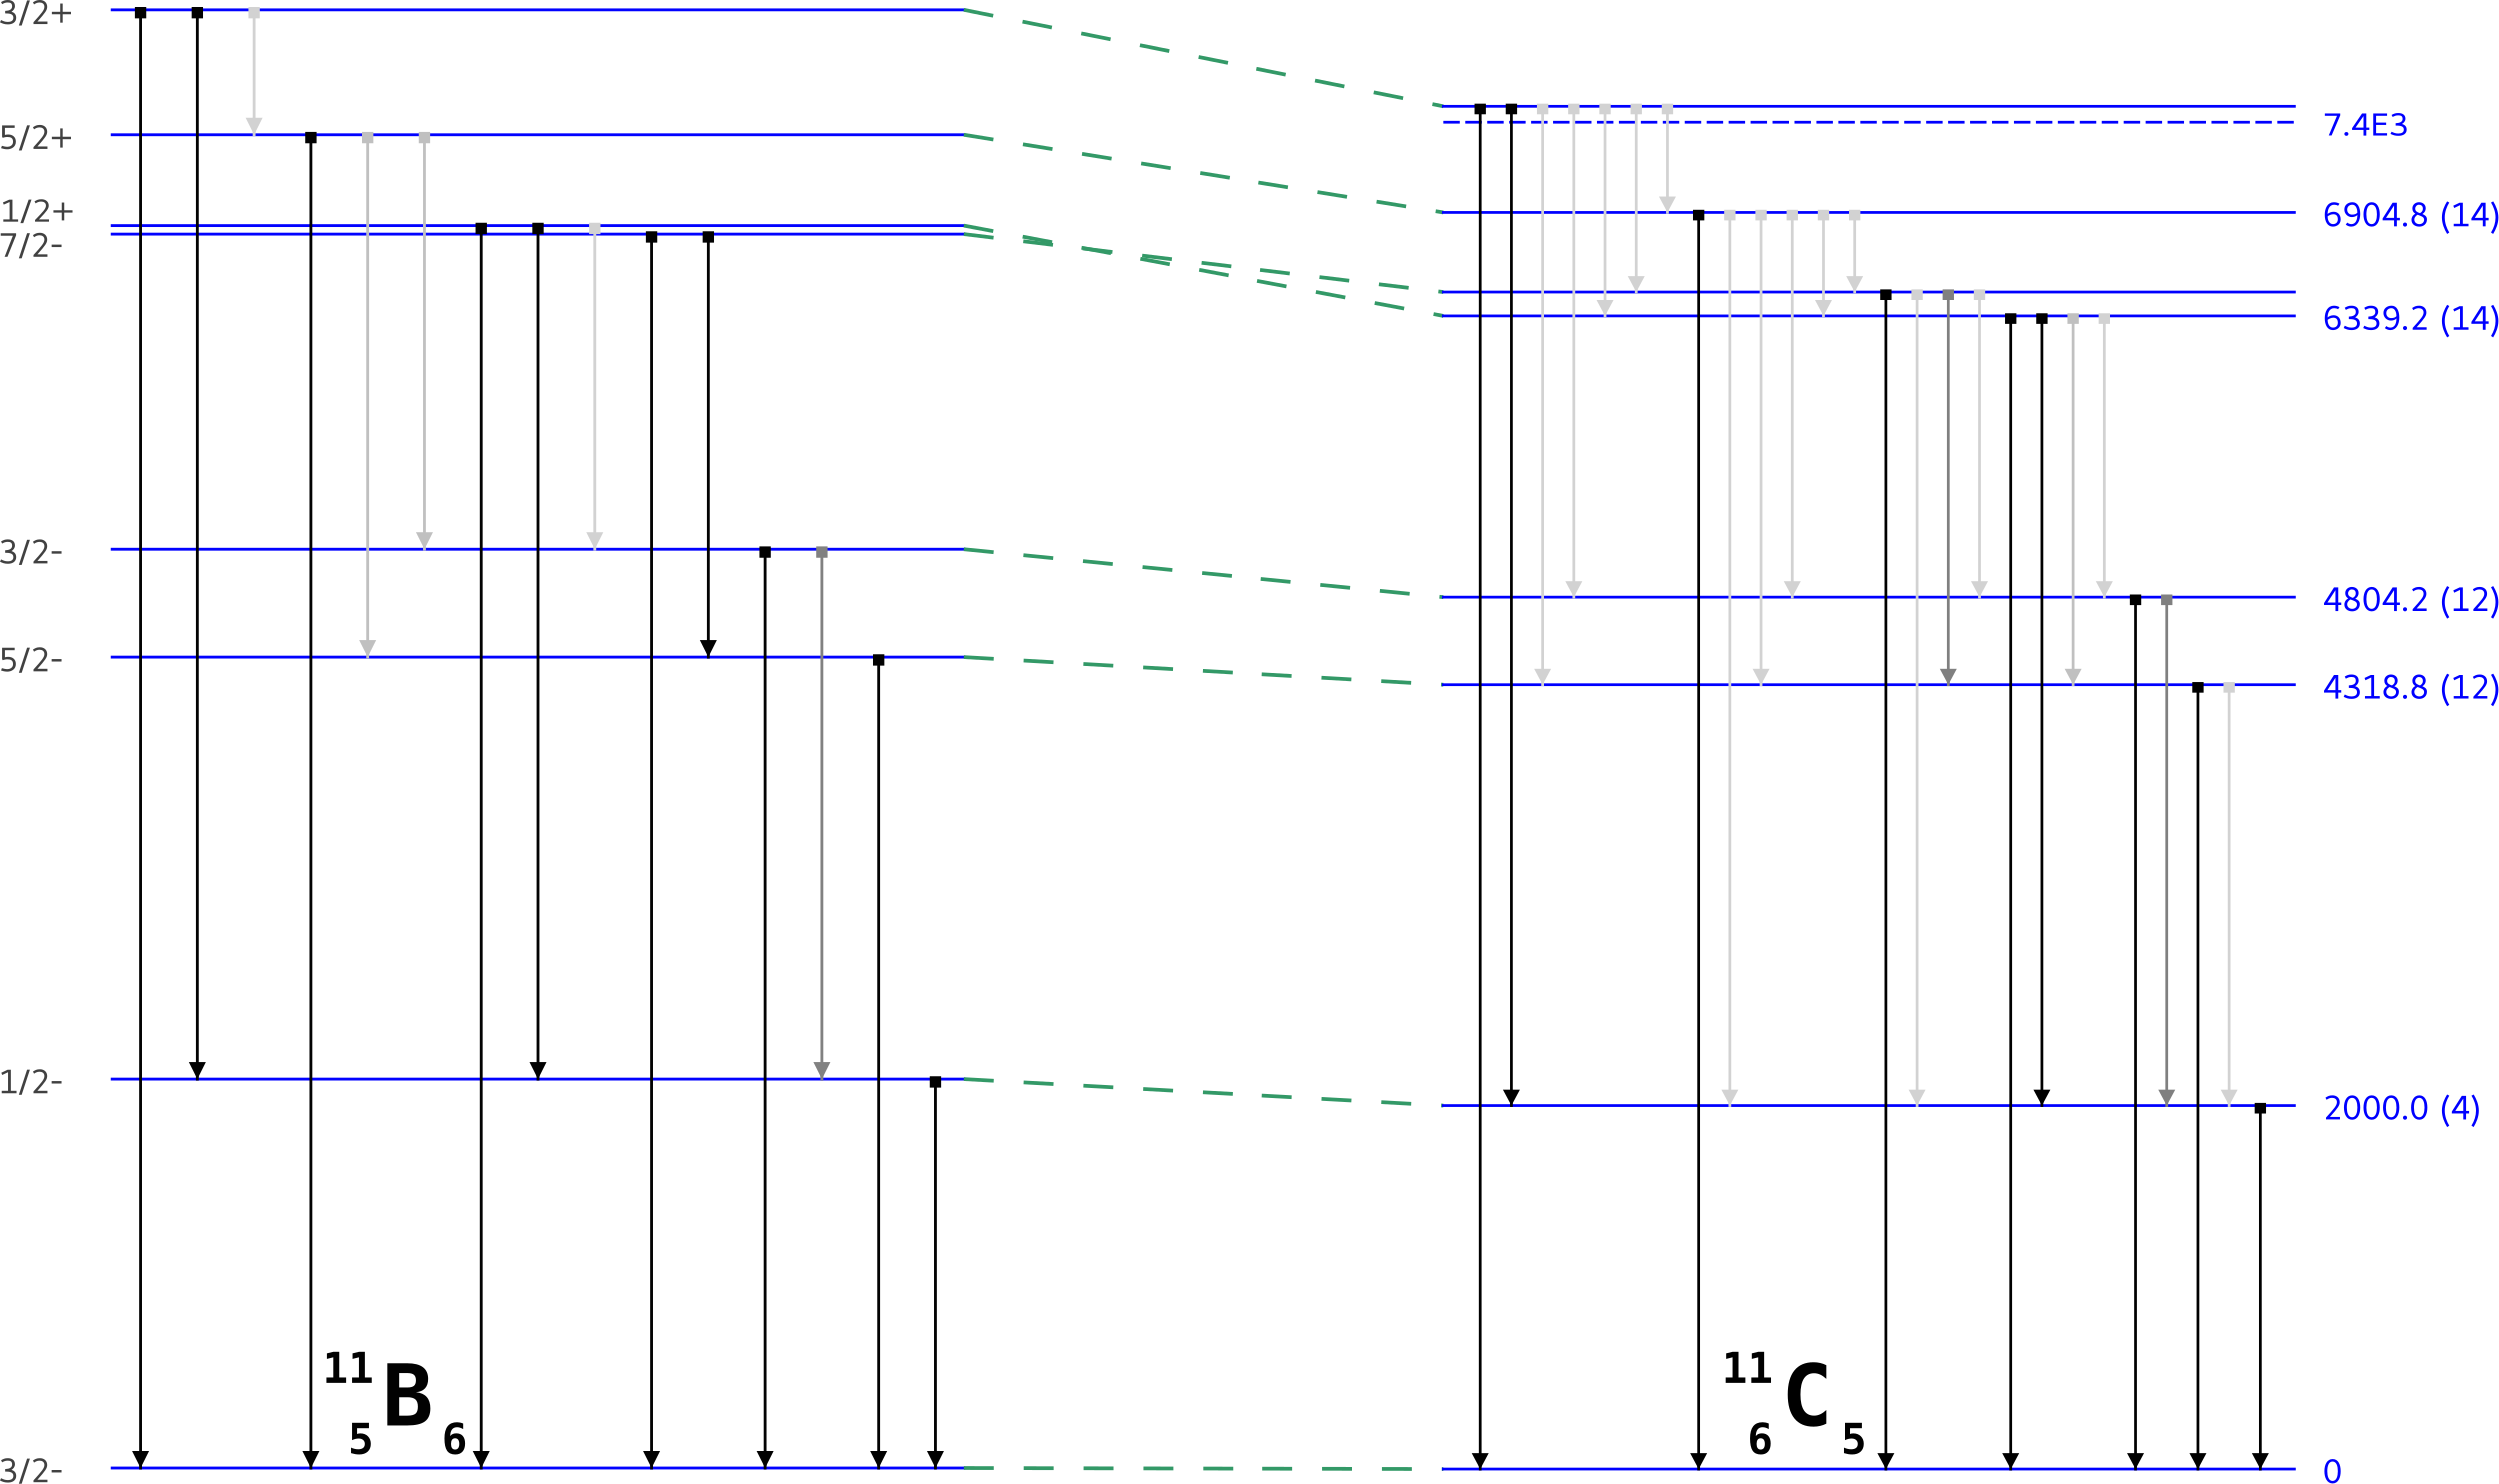 <?xml version="1.0" encoding="UTF-8" standalone="no"?>
<!-- Created with Inkscape (http://www.inkscape.org/) -->

<svg
   version="1.1"
   id="svg41"
   xml:space="preserve"
   width="1173.891"
   height="697.333"
   viewBox="0 0 1173.891 697.333"
   sodipodi:docname="levels-11c-11b.svg"
   inkscape:version="1.1.2 (0a00cf5339, 2022-02-04)"
   xmlns:inkscape="http://www.inkscape.org/namespaces/inkscape"
   xmlns:sodipodi="http://sodipodi.sourceforge.net/DTD/sodipodi-0.dtd"
   xmlns="http://www.w3.org/2000/svg"
   xmlns:svg="http://www.w3.org/2000/svg"><defs
     id="defs45"><clipPath
       clipPathUnits="userSpaceOnUse"
       id="clipPath57"><path
         d="M 0,0 H 881 V 523 H 0 Z"
         id="path55" /></clipPath></defs><sodipodi:namedview
     id="namedview43"
     pagecolor="#ffffff"
     bordercolor="#666666"
     borderopacity="1.0"
     inkscape:pageshadow="2"
     inkscape:pageopacity="0.0"
     inkscape:pagecheckerboard="0"
     showgrid="false"
     inkscape:zoom="1.2590823"
     inkscape:cx="667.94683"
     inkscape:cy="324.83978"
     inkscape:window-width="1920"
     inkscape:window-height="1080"
     inkscape:window-x="0"
     inkscape:window-y="0"
     inkscape:window-maximized="1"
     inkscape:current-layer="g47" /><g
     id="g47"
     inkscape:groupmode="layer"
     inkscape:label="levels-11c-11b"
     transform="matrix(1.333,0,0,1.333,0,1.41e-5)"><g
       id="g49"><g
         id="g51"><g
           id="g53" /><g
           id="g269"><g
             clip-path="url(#clipPath57)"
             opacity="0.99"
             id="g267"><g
               id="g265"><g
                 id="g61"><path
                   d="m 39.516,517.469 h 300"
                   style="fill:none;stroke:#0000ff;stroke-width:1;stroke-linecap:square;stroke-linejoin:miter;stroke-miterlimit:10;stroke-dasharray:none;stroke-opacity:1"
                   id="path59" /></g><path
                 d="m 2.719,514 c -1,0 -1.578,0.281 -2.344,0.719 l 0.375,0.75 c 0.703,-0.375 1.141,-0.594 1.969,-0.594 0.984,0 1.547,0.281 1.547,1.359 0,1.016 -0.828,1.547 -2.454,1.61 v 0.875 c 1.516,0 2.891,0.156 2.891,1.5 0,1 -0.656,1.5 -1.984,1.5 -0.953,0 -1.563,-0.281 -2.344,-0.672 L 0,521.875 c 0.938,0.437 1.562,0.719 2.797,0.719 1.625,0 2.906,-0.766 2.906,-2.328 0,-1.266 -0.719,-1.844 -1.656,-2.157 0.609,-0.343 1.219,-1.047 1.219,-1.968 C 5.266,514.688 4.203,514 2.719,514 Z M 9.543,514.141 6.637,523 h 1 l 2.906,-8.859 z m 2.062,0.671 0.391,0.75 c 0.5,-0.328 1.063,-0.687 1.922,-0.687 1,0 1.719,0.516 1.719,1.516 0,1.171 -0.938,2.218 -3.844,5.437 v 0.641 h 4.922 v -0.875 h -3.531 c 2.875,-3.219 3.437,-4.063 3.437,-5.203 0,-1.453 -1.078,-2.391 -2.547,-2.391 -1.172,0 -1.687,0.328 -2.469,0.812 z m 6.59,3.344 v 0.875 h 3.485 v -0.875 h -3.485"
                 style="fill:#404040;fill-opacity:1;fill-rule:nonzero;stroke:none"
                 id="path63" /><g
                 id="g67"><path
                   d="m 39.516,380.469 h 300"
                   style="fill:none;stroke:#0000ff;stroke-width:1;stroke-linecap:square;stroke-linejoin:miter;stroke-miterlimit:10;stroke-dasharray:none;stroke-opacity:1"
                   id="path65" /></g><path
                 d="m 5.828,384.594 h -2 v -7.422 h -1.14 l -2.219,1.047 0.297,0.812 2.062,-0.984 v 6.547 H 0.609 v 0.875 H 5.828 Z M 9.543,377.141 6.637,386 h 1 l 2.906,-8.859 z m 2.062,0.671 0.391,0.75 c 0.5,-0.328 1.063,-0.687 1.922,-0.687 1,0 1.719,0.516 1.719,1.516 0,1.171 -0.938,2.218 -3.844,5.437 v 0.641 h 4.922 v -0.875 h -3.531 c 2.875,-3.219 3.437,-4.063 3.437,-5.203 0,-1.453 -1.078,-2.391 -2.547,-2.391 -1.172,0 -1.687,0.328 -2.469,0.812 z m 6.59,3.344 v 0.875 h 3.485 v -0.875 h -3.485"
                 style="fill:#404040;fill-opacity:1;fill-rule:nonzero;stroke:none"
                 id="path69" /><g
                 id="g73"><path
                   d="m 39.516,231.469 h 300"
                   style="fill:none;stroke:#0000ff;stroke-width:1;stroke-linecap:square;stroke-linejoin:miter;stroke-miterlimit:10;stroke-dasharray:none;stroke-opacity:1"
                   id="path71" /></g><path
                 d="m 4.594,233.938 c 0,1.343 -1.188,1.781 -2.047,1.781 -0.485,0 -1.109,-0.125 -1.875,-0.36 l -0.297,0.844 c 0.609,0.203 1.437,0.391 2.203,0.391 1.36,0 3.016,-0.782 3.016,-2.672 0,-1.61 -1.11,-2.547 -2.703,-2.547 -0.453,0 -0.829,0.063 -1.157,0.156 v -2.484 h 3.438 v -0.875 H 0.734 v 3.984 l 0.219,0.406 c 0.609,-0.203 1.125,-0.312 1.5,-0.312 1.328,0 2.141,0.312 2.141,1.688 z M 9.543,228.141 6.637,237 h 1 l 2.906,-8.859 z m 2.062,0.671 0.391,0.75 c 0.5,-0.328 1.063,-0.687 1.922,-0.687 1,0 1.719,0.516 1.719,1.516 0,1.171 -0.938,2.218 -3.844,5.437 v 0.641 h 4.922 v -0.875 h -3.531 c 2.875,-3.219 3.437,-4.063 3.437,-5.203 0,-1.453 -1.078,-2.391 -2.547,-2.391 -1.172,0 -1.687,0.328 -2.469,0.812 z m 6.59,3.344 v 0.875 h 3.485 v -0.875 h -3.485"
                 style="fill:#404040;fill-opacity:1;fill-rule:nonzero;stroke:none"
                 id="path75" /><g
                 id="g79"><path
                   d="m 39.516,193.469 h 300"
                   style="fill:none;stroke:#0000ff;stroke-width:1;stroke-linecap:square;stroke-linejoin:miter;stroke-miterlimit:10;stroke-dasharray:none;stroke-opacity:1"
                   id="path77" /></g><path
                 d="m 2.719,190 c -1,0 -1.578,0.281 -2.344,0.719 l 0.375,0.75 c 0.703,-0.375 1.141,-0.594 1.969,-0.594 0.984,0 1.547,0.281 1.547,1.359 0,1.016 -0.828,1.547 -2.454,1.61 v 0.875 c 1.516,0 2.891,0.156 2.891,1.5 0,1 -0.656,1.5 -1.984,1.5 -0.953,0 -1.563,-0.281 -2.344,-0.672 L 0,197.875 c 0.938,0.437 1.562,0.719 2.797,0.719 1.625,0 2.906,-0.766 2.906,-2.328 0,-1.266 -0.719,-1.844 -1.656,-2.157 0.609,-0.343 1.219,-1.047 1.219,-1.968 C 5.266,190.688 4.203,190 2.719,190 Z M 9.543,190.141 6.637,199 h 1 l 2.906,-8.859 z m 2.062,0.671 0.391,0.75 c 0.5,-0.328 1.063,-0.687 1.922,-0.687 1,0 1.719,0.516 1.719,1.516 0,1.171 -0.938,2.218 -3.844,5.437 v 0.641 h 4.922 v -0.875 h -3.531 c 2.875,-3.219 3.437,-4.063 3.437,-5.203 0,-1.453 -1.078,-2.391 -2.547,-2.391 -1.172,0 -1.687,0.328 -2.469,0.812 z m 6.59,3.344 v 0.875 h 3.485 v -0.875 h -3.485"
                 style="fill:#404040;fill-opacity:1;fill-rule:nonzero;stroke:none"
                 id="path81" /><g
                 id="g85"><path
                   d="m 39.516,82.469 h 300"
                   style="fill:none;stroke:#0000ff;stroke-width:1;stroke-linecap:square;stroke-linejoin:miter;stroke-miterlimit:10;stroke-dasharray:none;stroke-opacity:1"
                   id="path83" /></g><path
                 d="M 2.625,90.469 5.672,82.891 V 82.172 H 0.25 v 0.875 H 4.531 L 1.625,90.469 Z M 9.543,82.141 6.637,91 h 1 l 2.906,-8.859 z m 2.062,0.671 0.391,0.75 c 0.5,-0.328 1.063,-0.687 1.922,-0.687 1,0 1.719,0.516 1.719,1.516 0,1.171 -0.938,2.218 -3.844,5.437 v 0.641 h 4.922 v -0.875 h -3.531 c 2.875,-3.219 3.437,-4.063 3.437,-5.203 0,-1.453 -1.078,-2.391 -2.547,-2.391 -1.172,0 -1.687,0.328 -2.469,0.812 z m 6.59,3.344 v 0.875 h 3.485 v -0.875 h -3.485"
                 style="fill:#404040;fill-opacity:1;fill-rule:nonzero;stroke:none"
                 id="path87" /><g
                 id="g91"><path
                   d="m 39.516,79.469 h 300"
                   style="fill:none;stroke:#0000ff;stroke-width:1;stroke-linecap:square;stroke-linejoin:miter;stroke-miterlimit:10;stroke-dasharray:none;stroke-opacity:1"
                   id="path89" /></g><g
                 id="g95"><path
                   d="m 39.516,47.469 h 300"
                   style="fill:none;stroke:#0000ff;stroke-width:1;stroke-linecap:square;stroke-linejoin:miter;stroke-miterlimit:10;stroke-dasharray:none;stroke-opacity:1"
                   id="path93" /></g><path
                 d="m 4.594,49.938 c 0,1.343 -1.188,1.781 -2.047,1.781 -0.485,0 -1.109,-0.125 -1.875,-0.36 l -0.297,0.844 c 0.609,0.203 1.437,0.391 2.203,0.391 1.36,0 3.016,-0.782 3.016,-2.672 0,-1.61 -1.11,-2.547 -2.703,-2.547 -0.453,0 -0.829,0.063 -1.157,0.156 V 45.047 H 5.172 V 44.172 H 0.734 v 3.984 l 0.219,0.406 c 0.609,-0.203 1.125,-0.312 1.5,-0.312 1.328,0 2.141,0.312 2.141,1.688 z M 9.543,44.141 6.637,53 h 1 l 2.906,-8.859 z m 2.062,0.671 0.391,0.75 c 0.5,-0.328 1.063,-0.687 1.922,-0.687 1,0 1.719,0.516 1.719,1.516 0,1.171 -0.938,2.218 -3.844,5.437 v 0.641 h 4.922 v -0.875 h -3.531 c 2.875,-3.219 3.437,-4.063 3.437,-5.203 0,-1.453 -1.078,-2.391 -2.547,-2.391 -1.172,0 -1.687,0.328 -2.469,0.812 z m 9.606,0.422 v 2.922 h -2.938 v 0.875 h 2.938 v 2.953 h 0.875 v -2.953 h 2.922 v -0.875 h -2.922 v -2.922 h -0.875"
                 style="fill:#404040;fill-opacity:1;fill-rule:nonzero;stroke:none"
                 id="path97" /><g
                 id="g101"><path
                   d="m 39.516,3.469 h 300"
                   style="fill:none;stroke:#0000ff;stroke-width:1;stroke-linecap:square;stroke-linejoin:miter;stroke-miterlimit:10;stroke-dasharray:none;stroke-opacity:1"
                   id="path99" /></g><path
                 d="m 2.719,0 c -1,0 -1.578,0.281 -2.344,0.719 L 0.75,1.469 C 1.453,1.094 1.891,0.875 2.719,0.875 c 0.984,0 1.547,0.281 1.547,1.359 0,1.016 -0.828,1.547 -2.454,1.61 v 0.875 c 1.516,0 2.891,0.156 2.891,1.5 0,1 -0.656,1.5 -1.984,1.5 -0.953,0 -1.563,-0.281 -2.344,-0.672 L 0,7.875 C 0.938,8.312 1.562,8.594 2.797,8.594 4.422,8.594 5.703,7.828 5.703,6.266 5.703,5 4.984,4.422 4.047,4.109 4.656,3.766 5.266,3.062 5.266,2.141 5.266,0.688 4.203,0 2.719,0 Z M 9.543,0.141 6.637,9 h 1 l 2.906,-8.859 z m 2.062,0.671 0.391,0.75 c 0.5,-0.328 1.063,-0.687 1.922,-0.687 1,0 1.719,0.516 1.719,1.516 0,1.171 -0.938,2.218 -3.844,5.437 v 0.641 h 4.922 V 7.594 H 13.184 C 16.059,4.375 16.621,3.531 16.621,2.391 16.621,0.938 15.543,0 14.074,0 12.902,0 12.387,0.328 11.605,0.812 Z m 9.606,0.422 v 2.922 h -2.938 v 0.875 h 2.938 v 2.953 h 0.875 V 5.031 h 2.922 V 4.156 H 22.086 V 1.234 h -0.875"
                 style="fill:#404040;fill-opacity:1;fill-rule:nonzero;stroke:none"
                 id="path103" /><path
                 d="m 114.984,485.57 h 2.422 v -7.097 l -2.25,0.562 v -1.953 l 2.266,-0.547 h 2.078 v 9.035 h 2.422 v 1.903 h -6.938 z m 9.032,0 h 2.422 v -7.097 l -2.25,0.562 v -1.953 l 2.265,-0.547 h 2.078 v 9.035 h 2.422 v 1.903 h -6.937 v -1.903"
                 style="fill:#000000;fill-opacity:1;fill-rule:nonzero;stroke:none"
                 id="path105" /><path
                 d="m 124.016,501.535 h 5.953 v 1.91 h -4.188 v 2.028 c 0.168,-0.071 0.352,-0.125 0.555,-0.153 0.203,-0.035 0.414,-0.047 0.633,-0.047 1.082,0 1.965,0.34 2.64,1.02 0.676,0.684 1.016,1.574 1.016,2.664 0,1.16 -0.363,2.07 -1.094,2.738 -0.73,0.664 -1.722,1 -2.984,1 -0.469,0 -0.942,-0.039 -1.422,-0.117 -0.48,-0.082 -0.969,-0.199 -1.469,-0.355 v -1.95 c 0.406,0.196 0.824,0.344 1.25,0.442 0.426,0.101 0.856,0.152 1.282,0.152 0.761,0 1.339,-0.164 1.734,-0.488 0.394,-0.32 0.594,-0.797 0.594,-1.422 0,-0.559 -0.196,-1.012 -0.586,-1.355 -0.391,-0.348 -0.914,-0.52 -1.571,-0.52 -0.386,0 -0.773,0.047 -1.164,0.141 -0.39,0.097 -0.785,0.234 -1.179,0.425 v -6.113"
                 style="fill:#000000;fill-opacity:1;fill-rule:nonzero;stroke:none"
                 id="path107" /><path
                 d="m 140.609,492.535 v 6.488 h 2.875 c 1.375,0 2.34,-0.238 2.891,-0.703 0.551,-0.472 0.828,-1.289 0.828,-2.453 0,-1.179 -0.285,-2.027 -0.859,-2.547 -0.574,-0.523 -1.528,-0.785 -2.86,-0.785 z m 0,-8.512 v 5.075 h 2.875 c 1.094,0 1.871,-0.192 2.336,-0.586 0.465,-0.391 0.696,-1.032 0.696,-1.93 0,-0.894 -0.239,-1.547 -0.711,-1.953 -0.473,-0.406 -1.246,-0.606 -2.321,-0.606 z m -4.171,-3.453 h 7.046 c 2.438,0 4.27,0.461 5.493,1.387 1.222,0.93 1.835,2.309 1.835,4.141 0,1.406 -0.363,2.507 -1.085,3.3 -0.723,0.79 -1.786,1.25 -3.18,1.375 1.668,0.165 2.926,0.727 3.773,1.684 0.848,0.961 1.274,2.297 1.274,4.016 0,2.105 -0.637,3.632 -1.906,4.578 -1.27,0.949 -3.34,1.426 -6.204,1.426 h -7.046 V 480.57"
                 style="fill:#000000;fill-opacity:1;fill-rule:nonzero;stroke:none"
                 id="path109" /><path
                 d="m 160.312,506.992 c -0.468,0 -0.824,0.168 -1.07,0.512 -0.246,0.348 -0.367,0.836 -0.367,1.469 0,0.648 0.121,1.14 0.367,1.48 0.246,0.336 0.602,0.504 1.07,0.504 0.469,0 0.833,-0.168 1.086,-0.504 0.254,-0.34 0.383,-0.832 0.383,-1.48 0,-0.633 -0.129,-1.121 -0.383,-1.469 -0.253,-0.344 -0.617,-0.512 -1.086,-0.512 z m 2.844,-5.191 v 1.953 c -0.386,-0.219 -0.754,-0.383 -1.109,-0.492 -0.356,-0.106 -0.699,-0.164 -1.031,-0.164 -0.782,0 -1.375,0.265 -1.782,0.789 -0.406,0.527 -0.621,1.301 -0.64,2.32 0.23,-0.309 0.523,-0.547 0.883,-0.711 0.359,-0.16 0.777,-0.242 1.257,-0.242 0.989,0 1.754,0.316 2.289,0.941 0.536,0.625 0.805,1.504 0.805,2.637 0,1.23 -0.301,2.184 -0.906,2.863 -0.606,0.676 -1.453,1.012 -2.547,1.012 -1.332,0 -2.301,-0.445 -2.906,-1.34 -0.606,-0.898 -0.907,-2.34 -0.907,-4.332 0,-1.894 0.372,-3.316 1.11,-4.265 0.738,-0.946 1.848,-1.422 3.328,-1.422 0.332,0 0.684,0.039 1.047,0.109 0.363,0.074 0.734,0.188 1.109,0.344"
                 style="fill:#000000;fill-opacity:1;fill-rule:nonzero;stroke:none"
                 id="path111" /><g
                 id="g115"><path
                   d="m 49.516,4.469 v 513"
                   style="fill:none;stroke:#000000;stroke-width:1;stroke-linecap:square;stroke-linejoin:miter;stroke-miterlimit:10;stroke-dasharray:none;stroke-opacity:1"
                   id="path113" /></g><path
                 d="m 47.516,2.469 h 4 v 4 h -4 z"
                 style="fill:#000000;fill-opacity:1;fill-rule:nonzero;stroke:none"
                 id="path117" /><path
                 d="m 49.516,517.469 3,-6 h -6"
                 style="fill:#000000;fill-opacity:1;fill-rule:nonzero;stroke:none"
                 id="path119" /><g
                 id="g123"><path
                   d="m 69.516,4.469 v 376"
                   style="fill:none;stroke:#000000;stroke-width:1;stroke-linecap:square;stroke-linejoin:miter;stroke-miterlimit:10;stroke-dasharray:none;stroke-opacity:1"
                   id="path121" /></g><path
                 d="m 67.516,2.469 h 4 v 4 h -4 z"
                 style="fill:#000000;fill-opacity:1;fill-rule:nonzero;stroke:none"
                 id="path125" /><path
                 d="m 69.516,380.469 3,-6 h -6"
                 style="fill:#000000;fill-opacity:1;fill-rule:nonzero;stroke:none"
                 id="path127" /><g
                 id="g131"><path
                   d="m 89.516,4.469 v 43"
                   style="fill:none;stroke:#d2d2d2;stroke-width:1;stroke-linecap:square;stroke-linejoin:miter;stroke-miterlimit:10;stroke-dasharray:none;stroke-opacity:1"
                   id="path129" /></g><path
                 d="m 87.516,2.469 h 4 v 4 h -4 z"
                 style="fill:#d2d2d2;fill-opacity:1;fill-rule:nonzero;stroke:none"
                 id="path133" /><path
                 d="m 89.516,47.469 3,-6 h -6"
                 style="fill:#d2d2d2;fill-opacity:1;fill-rule:nonzero;stroke:none"
                 id="path135" /><g
                 id="g139"><path
                   d="m 109.516,48.469 v 469"
                   style="fill:none;stroke:#000000;stroke-width:1;stroke-linecap:square;stroke-linejoin:miter;stroke-miterlimit:10;stroke-dasharray:none;stroke-opacity:1"
                   id="path137" /></g><path
                 d="m 107.516,46.469 h 4 v 4 h -4 z"
                 style="fill:#000000;fill-opacity:1;fill-rule:nonzero;stroke:none"
                 id="path141" /><path
                 d="m 109.516,517.469 3,-6 h -6"
                 style="fill:#000000;fill-opacity:1;fill-rule:nonzero;stroke:none"
                 id="path143" /><g
                 id="g147"><path
                   d="m 129.516,48.469 v 183"
                   style="fill:none;stroke:#c0c0c0;stroke-width:1;stroke-linecap:square;stroke-linejoin:miter;stroke-miterlimit:10;stroke-dasharray:none;stroke-opacity:1"
                   id="path145" /></g><path
                 d="m 127.516,46.469 h 4 v 4 h -4 z"
                 style="fill:#c0c0c0;fill-opacity:1;fill-rule:nonzero;stroke:none"
                 id="path149" /><path
                 d="m 129.516,231.469 3,-6 h -6"
                 style="fill:#c0c0c0;fill-opacity:1;fill-rule:nonzero;stroke:none"
                 id="path151" /><g
                 id="g155"><path
                   d="m 149.516,48.469 v 145"
                   style="fill:none;stroke:#c0c0c0;stroke-width:1;stroke-linecap:square;stroke-linejoin:miter;stroke-miterlimit:10;stroke-dasharray:none;stroke-opacity:1"
                   id="path153" /></g><path
                 d="m 147.516,46.469 h 4 v 4 h -4 z"
                 style="fill:#c0c0c0;fill-opacity:1;fill-rule:nonzero;stroke:none"
                 id="path157" /><path
                 d="m 149.516,193.469 3,-6 h -6"
                 style="fill:#c0c0c0;fill-opacity:1;fill-rule:nonzero;stroke:none"
                 id="path159" /><g
                 id="g163"><path
                   d="m 169.516,80.469 v 437"
                   style="fill:none;stroke:#000000;stroke-width:1;stroke-linecap:square;stroke-linejoin:miter;stroke-miterlimit:10;stroke-dasharray:none;stroke-opacity:1"
                   id="path161" /></g><path
                 d="m 167.516,78.469 h 4 v 4 h -4 z"
                 style="fill:#000000;fill-opacity:1;fill-rule:nonzero;stroke:none"
                 id="path165" /><path
                 d="m 169.516,517.469 3,-6 h -6"
                 style="fill:#000000;fill-opacity:1;fill-rule:nonzero;stroke:none"
                 id="path167" /><g
                 id="g171"><path
                   d="m 189.516,80.469 v 300"
                   style="fill:none;stroke:#000000;stroke-width:1;stroke-linecap:square;stroke-linejoin:miter;stroke-miterlimit:10;stroke-dasharray:none;stroke-opacity:1"
                   id="path169" /></g><path
                 d="m 187.516,78.469 h 4 v 4 h -4 z"
                 style="fill:#000000;fill-opacity:1;fill-rule:nonzero;stroke:none"
                 id="path173" /><path
                 d="m 189.516,380.469 3,-6 h -6"
                 style="fill:#000000;fill-opacity:1;fill-rule:nonzero;stroke:none"
                 id="path175" /><g
                 id="g179"><path
                   d="m 209.516,80.469 v 113"
                   style="fill:none;stroke:#d2d2d2;stroke-width:1;stroke-linecap:square;stroke-linejoin:miter;stroke-miterlimit:10;stroke-dasharray:none;stroke-opacity:1"
                   id="path177" /></g><path
                 d="m 207.516,78.469 h 4 v 4 h -4 z"
                 style="fill:#d2d2d2;fill-opacity:1;fill-rule:nonzero;stroke:none"
                 id="path181" /><path
                 d="m 209.516,193.469 3,-6 h -6"
                 style="fill:#d2d2d2;fill-opacity:1;fill-rule:nonzero;stroke:none"
                 id="path183" /><g
                 id="g187"><path
                   d="m 229.516,83.469 v 434"
                   style="fill:none;stroke:#000000;stroke-width:1;stroke-linecap:square;stroke-linejoin:miter;stroke-miterlimit:10;stroke-dasharray:none;stroke-opacity:1"
                   id="path185" /></g><path
                 d="m 227.516,81.469 h 4 v 4 h -4 z"
                 style="fill:#000000;fill-opacity:1;fill-rule:nonzero;stroke:none"
                 id="path189" /><path
                 d="m 229.516,517.469 3,-6 h -6"
                 style="fill:#000000;fill-opacity:1;fill-rule:nonzero;stroke:none"
                 id="path191" /><g
                 id="g195"><path
                   d="m 249.516,83.469 v 148"
                   style="fill:none;stroke:#000000;stroke-width:1;stroke-linecap:square;stroke-linejoin:miter;stroke-miterlimit:10;stroke-dasharray:none;stroke-opacity:1"
                   id="path193" /></g><path
                 d="m 247.516,81.469 h 4 v 4 h -4 z"
                 style="fill:#000000;fill-opacity:1;fill-rule:nonzero;stroke:none"
                 id="path197" /><path
                 d="m 249.516,231.469 3,-6 h -6"
                 style="fill:#000000;fill-opacity:1;fill-rule:nonzero;stroke:none"
                 id="path199" /><g
                 id="g203"><path
                   d="m 269.516,194.469 v 323"
                   style="fill:none;stroke:#000000;stroke-width:1;stroke-linecap:square;stroke-linejoin:miter;stroke-miterlimit:10;stroke-dasharray:none;stroke-opacity:1"
                   id="path201" /></g><path
                 d="m 267.516,192.469 h 4 v 4 h -4 z"
                 style="fill:#000000;fill-opacity:1;fill-rule:nonzero;stroke:none"
                 id="path205" /><path
                 d="m 269.516,517.469 3,-6 h -6"
                 style="fill:#000000;fill-opacity:1;fill-rule:nonzero;stroke:none"
                 id="path207" /><g
                 id="g211"><path
                   d="m 289.516,194.469 v 186"
                   style="fill:none;stroke:#808080;stroke-width:1;stroke-linecap:square;stroke-linejoin:miter;stroke-miterlimit:10;stroke-dasharray:none;stroke-opacity:1"
                   id="path209" /></g><path
                 d="m 287.516,192.469 h 4 v 4 h -4 z"
                 style="fill:#808080;fill-opacity:1;fill-rule:nonzero;stroke:none"
                 id="path213" /><path
                 d="m 289.516,380.469 3,-6 h -6"
                 style="fill:#808080;fill-opacity:1;fill-rule:nonzero;stroke:none"
                 id="path215" /><g
                 id="g219"><path
                   d="m 309.516,232.469 v 285"
                   style="fill:none;stroke:#000000;stroke-width:1;stroke-linecap:square;stroke-linejoin:miter;stroke-miterlimit:10;stroke-dasharray:none;stroke-opacity:1"
                   id="path217" /></g><path
                 d="m 307.516,230.469 h 4 v 4 h -4 z"
                 style="fill:#000000;fill-opacity:1;fill-rule:nonzero;stroke:none"
                 id="path221" /><path
                 d="m 309.516,517.469 3,-6 h -6"
                 style="fill:#000000;fill-opacity:1;fill-rule:nonzero;stroke:none"
                 id="path223" /><g
                 id="g227"><path
                   d="m 329.516,381.469 v 136"
                   style="fill:none;stroke:#000000;stroke-width:1;stroke-linecap:square;stroke-linejoin:miter;stroke-miterlimit:10;stroke-dasharray:none;stroke-opacity:1"
                   id="path225" /></g><path
                 d="m 327.516,379.469 h 4 v 4 h -4 z"
                 style="fill:#000000;fill-opacity:1;fill-rule:nonzero;stroke:none"
                 id="path229" /><path
                 d="m 329.516,517.469 3,-6 h -6"
                 style="fill:#000000;fill-opacity:1;fill-rule:nonzero;stroke:none"
                 id="path231" /><g
                 id="g235"><path
                   d="m 339.516,517.469 169.257,0.363"
                   style="fill:#c84630;fill-opacity:1;fill-rule:nonzero;stroke:#319866;stroke-width:1.318;stroke-linecap:butt;stroke-linejoin:miter;stroke-miterlimit:4;stroke-dasharray:10.545, 10.545;stroke-dashoffset:0;stroke-opacity:1"
                   id="path233" /></g><g
                 id="g239"><path
                   d="m 339.516,380.469 169.257,9.324"
                   style="fill:#c84630;fill-opacity:1;fill-rule:nonzero;stroke:#319866;stroke-width:1.318;stroke-linecap:butt;stroke-linejoin:miter;stroke-miterlimit:4;stroke-dasharray:10.545, 10.545;stroke-dashoffset:0;stroke-opacity:1"
                   id="path237" /></g><g
                 id="g243"><path
                   d="m 339.516,231.469 169.257,9.722"
                   style="fill:#c84630;fill-opacity:1;fill-rule:nonzero;stroke:#319866;stroke-width:1.318;stroke-linecap:butt;stroke-linejoin:miter;stroke-miterlimit:4;stroke-dasharray:10.545, 10.545;stroke-dashoffset:0;stroke-opacity:1"
                   id="path241" /></g><g
                 id="g247"><path
                   d="m 339.516,193.469 169.257,16.879"
                   style="fill:#c84630;fill-opacity:1;fill-rule:nonzero;stroke:#319866;stroke-width:1.318;stroke-linecap:butt;stroke-linejoin:miter;stroke-miterlimit:4;stroke-dasharray:10.545, 10.545;stroke-dashoffset:0;stroke-opacity:1"
                   id="path245" /></g><g
                 id="g251"><path
                   d="m 339.516,79.469 169.257,31.812"
                   style="fill:#c84630;fill-opacity:1;fill-rule:nonzero;stroke:#319866;stroke-width:1.318;stroke-linecap:butt;stroke-linejoin:miter;stroke-miterlimit:4;stroke-dasharray:10.545, 10.545;stroke-dashoffset:0;stroke-opacity:1"
                   id="path249" /></g><g
                 id="g255"><path
                   d="m 339.516,82.469 169.257,20.402"
                   style="fill:#c84630;fill-opacity:1;fill-rule:nonzero;stroke:#319866;stroke-width:1.318;stroke-linecap:butt;stroke-linejoin:miter;stroke-miterlimit:4;stroke-dasharray:10.545, 10.545;stroke-dashoffset:0;stroke-opacity:1"
                   id="path253" /></g><g
                 id="g259"><path
                   d="M 339.516,47.469 508.773,74.832"
                   style="fill:#c84630;fill-opacity:1;fill-rule:nonzero;stroke:#319866;stroke-width:1.318;stroke-linecap:butt;stroke-linejoin:miter;stroke-miterlimit:4;stroke-dasharray:10.545, 10.545;stroke-dashoffset:0;stroke-opacity:1"
                   id="path257" /></g><g
                 id="g263"><path
                   d="m 339.516,3.469 169.257,33.98"
                   style="fill:#c84630;fill-opacity:1;fill-rule:nonzero;stroke:#319866;stroke-width:1.318;stroke-linecap:butt;stroke-linejoin:miter;stroke-miterlimit:4;stroke-dasharray:10.545, 10.545;stroke-dashoffset:0;stroke-opacity:1"
                   id="path261" /></g></g></g></g></g><g
         id="g271"><path
           d="M 508.773,517.832 H 808.566"
           style="fill:none;stroke:#0000ff;stroke-width:0.966;stroke-linecap:square;stroke-linejoin:miter;stroke-miterlimit:10;stroke-dasharray:none;stroke-opacity:1"
           id="path273" /></g><path
         d="m 822.043,514.309 c -1.984,0 -2.906,2 -2.906,4.296 0,2.282 0.922,4.297 2.906,4.297 1.953,0 2.828,-2.015 2.828,-4.297 0,-2.328 -0.844,-4.296 -2.828,-4.296 z m -0.031,7.718 c -1.407,0 -1.86,-1.703 -1.86,-3.422 0,-1.734 0.453,-3.421 1.86,-3.421 1.406,0 1.859,1.687 1.859,3.421 0,1.719 -0.453,3.422 -1.859,3.422"
         style="fill:#0000ff;fill-opacity:1;fill-rule:nonzero;stroke:none"
         id="path275" /><g
         id="g277"><path
           d="M 508.773,389.793 H 808.566"
           style="fill:none;stroke:#0000ff;stroke-width:0.966;stroke-linecap:square;stroke-linejoin:miter;stroke-miterlimit:10;stroke-dasharray:none;stroke-opacity:1"
           id="path279" /></g><path
         d="m 819.512,387.008 0.39,0.75 c 0.5,-0.328 1.063,-0.688 1.922,-0.688 1,0 1.719,0.516 1.719,1.516 0,1.172 -0.938,2.219 -3.84,5.437 v 0.641 h 4.918 v -0.875 h -3.531 c 2.875,-3.219 3.437,-4.062 3.437,-5.203 0,-1.453 -1.078,-2.391 -2.547,-2.391 -1.171,0 -1.687,0.328 -2.468,0.813 z m 9.414,-0.813 c -1.985,0 -2.903,2 -2.903,4.297 0,2.281 0.918,4.297 2.903,4.297 1.953,0 2.824,-2.016 2.824,-4.297 0,-2.328 -0.84,-4.297 -2.824,-4.297 z m -0.031,7.719 c -1.407,0 -1.86,-1.703 -1.86,-3.422 0,-1.734 0.453,-3.422 1.86,-3.422 1.406,0 1.859,1.688 1.859,3.422 0,1.719 -0.453,3.422 -1.859,3.422 z m 6.914,-7.719 c -1.981,0 -2.903,2 -2.903,4.297 0,2.281 0.922,4.297 2.903,4.297 1.953,0 2.828,-2.016 2.828,-4.297 0,-2.328 -0.844,-4.297 -2.828,-4.297 z m -0.032,7.719 c -1.406,0 -1.855,-1.703 -1.855,-3.422 0,-1.734 0.449,-3.422 1.855,-3.422 1.407,0 1.86,1.688 1.86,3.422 0,1.719 -0.453,3.422 -1.86,3.422 z m 6.914,-7.719 c -1.98,0 -2.902,2 -2.902,4.297 0,2.281 0.922,4.297 2.902,4.297 1.954,0 2.829,-2.016 2.829,-4.297 0,-2.328 -0.844,-4.297 -2.829,-4.297 z m -0.031,7.719 c -1.402,0 -1.855,-1.703 -1.855,-3.422 0,-1.734 0.453,-3.422 1.855,-3.422 1.406,0 1.86,1.688 1.86,3.422 0,1.719 -0.454,3.422 -1.86,3.422 z m 4.871,0.875 c 0.422,0 0.719,-0.316 0.719,-0.719 0,-0.422 -0.297,-0.722 -0.719,-0.722 -0.422,0 -0.719,0.3 -0.719,0.722 0,0.403 0.297,0.719 0.719,0.719 z m 5.043,-8.594 c -1.984,0 -2.906,2 -2.906,4.297 0,2.281 0.922,4.297 2.906,4.297 1.953,0 2.824,-2.016 2.824,-4.297 0,-2.328 -0.839,-4.297 -2.824,-4.297 z m -0.031,7.719 c -1.406,0 -1.859,-1.703 -1.859,-3.422 0,-1.734 0.453,-3.422 1.859,-3.422 1.406,0 1.859,1.688 1.859,3.422 0,1.719 -0.453,3.422 -1.859,3.422 z m 8.984,-2.375 c 0,-2.016 0.75,-3.828 1.594,-5.234 l -0.766,-0.407 c -0.921,1.516 -1.824,3.422 -1.824,5.641 0,2.266 0.887,4.266 1.84,5.828 l 0.75,-0.5 c -0.859,-1.406 -1.594,-3.281 -1.594,-5.328 z m 8.575,0.156 h -1.063 v -5.328 h -1.5 l -3.512,5.531 v 0.672 h 4.028 v 2.125 h 0.984 v -2.125 h 1.063 z m -4.872,0 2.825,-4.347 v 4.347 z m 8.301,-0.097 c 0,-2.203 -0.886,-4.184 -1.808,-5.7 l -0.782,0.407 c 0.86,1.418 1.594,3.25 1.594,5.293 0,1.797 -0.547,3.547 -1.594,5.269 l 0.75,0.5 c 0.938,-1.547 1.84,-3.547 1.84,-5.769"
         style="fill:#0000ff;fill-opacity:1;fill-rule:nonzero;stroke:none"
         id="path281" /><g
         id="g283"><path
           d="M 508.773,241.191 H 808.566"
           style="fill:none;stroke:#0000ff;stroke-width:0.966;stroke-linecap:square;stroke-linejoin:miter;stroke-miterlimit:10;stroke-dasharray:none;stroke-opacity:1"
           id="path285" /></g><path
         d="m 825.07,243.094 h -1.058 v -5.328 h -1.5 L 819,243.297 v 0.672 h 4.027 v 2.125 h 0.985 v -2.125 h 1.058 z m -4.871,0 2.828,-4.344 v 4.344 z m 8.446,-5.5 c -1,0 -1.579,0.281 -2.344,0.718 l 0.375,0.75 c 0.703,-0.374 1.14,-0.593 1.969,-0.593 0.984,0 1.546,0.281 1.546,1.359 0,1.016 -0.828,1.547 -2.453,1.61 v 0.874 c 1.516,0 2.891,0.157 2.891,1.5 0,1 -0.656,1.5 -1.984,1.5 -0.954,0 -1.563,-0.281 -2.344,-0.671 l -0.375,0.828 c 0.937,0.437 1.562,0.719 2.797,0.719 1.625,0 2.902,-0.766 2.902,-2.329 0,-1.265 -0.715,-1.843 -1.652,-2.156 0.609,-0.344 1.218,-1.047 1.218,-1.969 0,-1.453 -1.062,-2.14 -2.546,-2.14 z m 9.992,7.594 h -2 v -7.422 h -1.141 l -2.215,1.046 0.297,0.813 2.059,-0.984 v 6.547 h -2.215 v 0.874 h 5.215 z m 4.304,-3.735 c -0.906,-0.312 -1.703,-0.656 -1.703,-1.578 0,-0.828 0.641,-1.406 1.25,-1.406 0.844,0 1.453,0.437 1.453,1.359 0,0.484 -0.093,1.078 -1,1.625 z m 0.829,0.297 c 0.906,-0.562 1.171,-1.344 1.171,-2 0,-1.469 -1.171,-2.156 -2.39,-2.156 -1.172,0 -2.309,0.828 -2.309,2.172 0,0.953 0.438,1.5 1.043,1.875 -1.215,0.671 -1.355,1.703 -1.355,2.125 0,1.578 1.23,2.422 2.761,2.422 1.516,0 2.688,-0.985 2.688,-2.532 0,-1.094 -0.766,-1.578 -1.609,-1.906 z m -1.688,0.25 c 1.094,0.453 2.297,0.672 2.297,1.766 0,0.984 -0.797,1.546 -1.688,1.546 -0.937,0 -1.761,-0.609 -1.761,-1.624 0,-0.282 0.058,-1 1.152,-1.688 z m 5.449,4.188 c 0.422,0 0.719,-0.313 0.719,-0.719 0,-0.422 -0.297,-0.719 -0.719,-0.719 -0.422,0 -0.719,0.297 -0.719,0.719 0,0.406 0.297,0.719 0.719,0.719 z m 5.293,-4.735 c -0.906,-0.312 -1.703,-0.656 -1.703,-1.578 0,-0.828 0.641,-1.406 1.25,-1.406 0.844,0 1.453,0.437 1.453,1.359 0,0.484 -0.094,1.078 -1,1.625 z m 0.828,0.297 c 0.907,-0.562 1.172,-1.344 1.172,-2 0,-1.469 -1.172,-2.156 -2.39,-2.156 -1.172,0 -2.313,0.828 -2.313,2.172 0,0.953 0.438,1.5 1.047,1.875 -1.219,0.671 -1.359,1.703 -1.359,2.125 0,1.578 1.234,2.422 2.765,2.422 1.516,0 2.684,-0.985 2.684,-2.532 0,-1.094 -0.762,-1.578 -1.606,-1.906 z m -1.687,0.25 c 1.094,0.453 2.297,0.672 2.297,1.766 0,0.984 -0.797,1.546 -1.688,1.546 -0.937,0 -1.765,-0.609 -1.765,-1.624 0,-0.282 0.062,-1 1.156,-1.688 z m 9.562,0.938 c 0,-2.016 0.75,-3.829 1.594,-5.235 l -0.766,-0.406 c -0.921,1.515 -1.824,3.422 -1.824,5.641 0,2.265 0.887,4.265 1.84,5.828 l 0.75,-0.5 c -0.859,-1.407 -1.594,-3.282 -1.594,-5.328 z m 8.371,2.25 h -2 v -7.422 h -1.14 l -2.215,1.046 0.297,0.813 2.058,-0.984 v 6.547 h -2.214 v 0.874 h 5.214 z m 1.528,-6.782 0.39,0.75 c 0.5,-0.328 1.063,-0.687 1.918,-0.687 1,0 1.719,0.515 1.719,1.515 0,1.172 -0.937,2.219 -3.84,5.438 v 0.64 h 4.918 v -0.874 h -3.527 c 2.871,-3.219 3.434,-4.063 3.434,-5.204 0,-1.453 -1.079,-2.39 -2.547,-2.39 -1.168,0 -1.684,0.328 -2.465,0.812 z m 8.992,4.594 c 0,-2.203 -0.891,-4.188 -1.813,-5.703 l -0.781,0.406 c 0.86,1.422 1.594,3.25 1.594,5.297 0,1.797 -0.547,3.547 -1.594,5.266 l 0.75,0.5 c 0.938,-1.547 1.844,-3.547 1.844,-5.766"
         style="fill:#0000ff;fill-opacity:1;fill-rule:nonzero;stroke:none"
         id="path287" /><g
         id="g289"><path
           d="M 508.773,210.348 H 808.566"
           style="fill:none;stroke:#0000ff;stroke-width:0.966;stroke-linecap:square;stroke-linejoin:miter;stroke-miterlimit:10;stroke-dasharray:none;stroke-opacity:1"
           id="path291" /></g><path
         d="m 825.07,212.25 h -1.058 v -5.328 h -1.5 L 819,212.453 v 0.672 h 4.027 v 2.125 h 0.985 v -2.125 h 1.058 z m -4.871,0 2.828,-4.344 v 4.344 z m 8.977,-1.641 c -0.906,-0.312 -1.703,-0.656 -1.703,-1.578 0,-0.828 0.64,-1.406 1.25,-1.406 0.843,0 1.453,0.437 1.453,1.359 0,0.485 -0.094,1.078 -1,1.625 z m 0.828,0.297 c 0.906,-0.562 1.172,-1.344 1.172,-2 0,-1.468 -1.172,-2.156 -2.391,-2.156 -1.172,0 -2.312,0.828 -2.312,2.172 0,0.953 0.437,1.5 1.047,1.875 -1.219,0.672 -1.356,1.703 -1.356,2.125 0,1.578 1.231,2.422 2.762,2.422 1.515,0 2.687,-0.985 2.687,-2.532 0,-1.093 -0.765,-1.578 -1.609,-1.906 z m -1.688,0.25 c 1.094,0.453 2.297,0.672 2.297,1.766 0,0.984 -0.797,1.547 -1.687,1.547 -0.938,0 -1.766,-0.61 -1.766,-1.625 0,-0.282 0.063,-1 1.156,-1.688 z m 7.493,-4.406 c -1.985,0 -2.903,2 -2.903,4.297 0,2.281 0.918,4.297 2.903,4.297 1.953,0 2.828,-2.016 2.828,-4.297 0,-2.328 -0.844,-4.297 -2.828,-4.297 z m -0.032,7.719 c -1.406,0 -1.855,-1.703 -1.855,-3.422 0,-1.735 0.449,-3.422 1.855,-3.422 1.407,0 1.86,1.687 1.86,3.422 0,1.719 -0.453,3.422 -1.86,3.422 z m 9.946,-2.219 h -1.063 v -5.328 h -1.5 l -3.512,5.531 v 0.672 h 4.028 v 2.125 h 0.984 v -2.125 h 1.063 z m -4.871,0 2.824,-4.344 v 4.344 z m 6.679,3.094 c 0.422,0 0.719,-0.313 0.719,-0.719 0,-0.422 -0.297,-0.719 -0.719,-0.719 -0.422,0 -0.719,0.297 -0.719,0.719 0,0.406 0.297,0.719 0.719,0.719 z m 2.512,-7.782 0.391,0.75 c 0.5,-0.328 1.062,-0.687 1.921,-0.687 1,0 1.719,0.516 1.719,1.516 0,1.171 -0.937,2.218 -3.844,5.437 v 0.641 h 4.918 v -0.875 h -3.527 c 2.875,-3.219 3.434,-4.063 3.434,-5.203 0,-1.453 -1.075,-2.391 -2.543,-2.391 -1.172,0 -1.688,0.328 -2.469,0.812 z m 11.484,4.532 c 0,-2.016 0.75,-3.828 1.594,-5.235 l -0.766,-0.406 c -0.921,1.516 -1.824,3.422 -1.824,5.641 0,2.265 0.887,4.265 1.84,5.828 l 0.75,-0.5 c -0.859,-1.406 -1.594,-3.281 -1.594,-5.328 z m 8.371,2.25 h -2 v -7.422 h -1.14 l -2.215,1.047 0.297,0.812 2.058,-0.984 v 6.547 h -2.214 v 0.875 h 5.214 z m 1.528,-6.782 0.39,0.75 c 0.5,-0.328 1.063,-0.687 1.918,-0.687 1,0 1.719,0.516 1.719,1.516 0,1.171 -0.937,2.218 -3.84,5.437 v 0.641 h 4.918 v -0.875 h -3.527 c 2.871,-3.219 3.434,-4.063 3.434,-5.203 0,-1.453 -1.079,-2.391 -2.547,-2.391 -1.168,0 -1.684,0.328 -2.465,0.812 z m 8.992,4.594 c 0,-2.203 -0.891,-4.187 -1.813,-5.703 l -0.781,0.406 c 0.86,1.422 1.594,3.25 1.594,5.297 0,1.797 -0.547,3.547 -1.594,5.266 l 0.75,0.5 c 0.938,-1.547 1.844,-3.547 1.844,-5.766"
         style="fill:#0000ff;fill-opacity:1;fill-rule:nonzero;stroke:none"
         id="path293" /><g
         id="g295"><path
           d="M 508.773,111.281 H 808.566"
           style="fill:none;stroke:#0000ff;stroke-width:0.966;stroke-linecap:square;stroke-linejoin:miter;stroke-miterlimit:10;stroke-dasharray:none;stroke-opacity:1"
           id="path297" /></g><path
         d="m 822.496,107.684 c -2.234,0 -3.234,2.125 -3.234,4.406 0,2.328 0.922,4.187 2.859,4.187 1.328,0 2.746,-0.828 2.746,-2.531 0,-1.687 -1.031,-2.703 -2.496,-2.703 -0.828,0 -1.656,0.359 -2.109,0.781 0,-1.422 0.547,-3.265 2.312,-3.265 0.453,0 1.031,0.125 1.375,0.375 l 0.496,-0.719 c -0.418,-0.313 -1.23,-0.531 -1.949,-0.531 z m -0.297,7.718 c -1.531,0 -1.937,-1.75 -1.937,-2.718 0.453,-0.391 1.265,-0.766 2.047,-0.766 1,0 1.562,0.594 1.562,1.781 0,1.235 -0.906,1.703 -1.672,1.703 z m 6.446,-7.718 c -1,0 -1.579,0.281 -2.344,0.718 l 0.375,0.75 c 0.703,-0.375 1.14,-0.593 1.969,-0.593 0.984,0 1.546,0.281 1.546,1.359 0,1.016 -0.828,1.547 -2.453,1.609 v 0.875 c 1.516,0 2.887,0.157 2.887,1.5 0,1 -0.652,1.5 -1.98,1.5 -0.954,0 -1.563,-0.281 -2.344,-0.672 l -0.375,0.829 c 0.937,0.437 1.562,0.718 2.797,0.718 1.625,0 2.902,-0.765 2.902,-2.328 0,-1.265 -0.715,-1.844 -1.652,-2.156 0.609,-0.344 1.218,-1.047 1.218,-1.969 0,-1.453 -1.062,-2.14 -2.546,-2.14 z m 6.882,0 c -1,0 -1.578,0.281 -2.339,0.718 l 0.374,0.75 c 0.7,-0.375 1.137,-0.593 1.965,-0.593 0.985,0 1.547,0.281 1.547,1.359 0,1.016 -0.828,1.547 -2.453,1.609 v 0.875 c 1.516,0 2.891,0.157 2.891,1.5 0,1 -0.657,1.5 -1.985,1.5 -0.953,0 -1.562,-0.281 -2.339,-0.672 l -0.376,0.829 c 0.934,0.437 1.559,0.718 2.793,0.718 1.625,0 2.907,-0.765 2.907,-2.328 0,-1.265 -0.719,-1.844 -1.657,-2.156 0.61,-0.344 1.219,-1.047 1.219,-1.969 0,-1.453 -1.062,-2.14 -2.547,-2.14 z m 6.805,8.593 c 2.203,0 3.188,-2.14 3.188,-4.422 0,-2.328 -0.875,-4.171 -2.704,-4.171 -1.625,0 -2.886,0.984 -2.886,2.562 0,1.531 1.218,2.672 2.605,2.672 0.672,0 1.563,-0.219 1.985,-0.75 0,1.531 -0.5,3.234 -2.125,3.234 -0.469,0 -1.063,-0.203 -1.438,-0.547 l -0.527,0.704 c 0.406,0.39 1.199,0.718 1.902,0.718 z m 0.422,-7.718 c 1.391,0 1.766,1.796 1.766,2.796 -0.422,0.532 -1.094,0.688 -1.922,0.688 -0.907,0 -1.668,-0.688 -1.668,-1.734 0,-1.11 0.824,-1.75 1.824,-1.75 z m 4.777,7.718 c 0.422,0 0.719,-0.312 0.719,-0.718 0,-0.422 -0.297,-0.719 -0.719,-0.719 -0.422,0 -0.719,0.297 -0.719,0.719 0,0.406 0.297,0.718 0.719,0.718 z m 2.512,-7.781 0.391,0.75 c 0.5,-0.328 1.062,-0.687 1.921,-0.687 1,0 1.719,0.515 1.719,1.515 0,1.172 -0.937,2.219 -3.844,5.438 v 0.64 h 4.918 v -0.875 h -3.527 c 2.875,-3.218 3.434,-4.062 3.434,-5.203 0,-1.453 -1.075,-2.39 -2.543,-2.39 -1.172,0 -1.688,0.328 -2.469,0.812 z m 11.484,4.531 c 0,-2.015 0.75,-3.828 1.594,-5.234 l -0.766,-0.406 c -0.921,1.515 -1.824,3.422 -1.824,5.64 0,2.266 0.887,4.266 1.84,5.828 l 0.75,-0.5 c -0.859,-1.406 -1.594,-3.281 -1.594,-5.328 z m 8.371,2.25 h -2 v -7.422 h -1.14 l -2.215,1.047 0.297,0.813 2.062,-0.985 v 6.547 h -2.218 v 0.875 h 5.214 z m 7.086,-2.093 h -1.062 v -5.329 h -1.496 l -3.516,5.532 v 0.672 h 4.028 v 2.125 h 0.984 v -2.125 h 1.062 z m -4.871,0 2.825,-4.344 v 4.344 z m 8.305,-0.094 c 0,-2.203 -0.891,-4.188 -1.813,-5.703 l -0.781,0.406 c 0.86,1.422 1.594,3.25 1.594,5.297 0,1.797 -0.547,3.547 -1.594,5.265 l 0.75,0.5 c 0.938,-1.546 1.844,-3.546 1.844,-5.765"
         style="fill:#0000ff;fill-opacity:1;fill-rule:nonzero;stroke:none"
         id="path299" /><g
         id="g301"><path
           d="M 508.773,102.871 H 808.566"
           style="fill:none;stroke:#0000ff;stroke-width:0.966;stroke-linecap:square;stroke-linejoin:miter;stroke-miterlimit:10;stroke-dasharray:none;stroke-opacity:1"
           id="path303" /></g><g
         id="g305"><path
           d="M 508.773,74.832 H 808.566"
           style="fill:none;stroke:#0000ff;stroke-width:0.966;stroke-linecap:square;stroke-linejoin:miter;stroke-miterlimit:10;stroke-dasharray:none;stroke-opacity:1"
           id="path307" /></g><path
         d="m 822.496,71.234 c -2.234,0 -3.234,2.125 -3.234,4.407 0,2.328 0.922,4.187 2.859,4.187 1.328,0 2.746,-0.828 2.746,-2.531 0,-1.688 -1.031,-2.703 -2.496,-2.703 -0.828,0 -1.656,0.359 -2.109,0.781 0,-1.422 0.547,-3.266 2.312,-3.266 0.453,0 1.031,0.125 1.375,0.375 l 0.496,-0.718 c -0.418,-0.313 -1.23,-0.532 -1.949,-0.532 z m -0.297,7.719 c -1.531,0 -1.937,-1.75 -1.937,-2.719 0.453,-0.39 1.265,-0.765 2.047,-0.765 1,0 1.562,0.593 1.562,1.781 0,1.234 -0.906,1.703 -1.672,1.703 z m 6.367,0.875 c 2.204,0 3.184,-2.14 3.184,-4.422 0,-2.328 -0.875,-4.172 -2.699,-4.172 -1.625,0 -2.891,0.985 -2.891,2.563 0,1.531 1.219,2.672 2.61,2.672 0.671,0 1.562,-0.219 1.98,-0.75 0,1.531 -0.496,3.234 -2.121,3.234 -0.469,0 -1.063,-0.203 -1.438,-0.547 l -0.531,0.703 c 0.406,0.391 1.203,0.719 1.906,0.719 z m 0.422,-7.719 c 1.391,0 1.762,1.797 1.762,2.797 -0.418,0.532 -1.09,0.688 -1.918,0.688 -0.906,0 -1.672,-0.688 -1.672,-1.735 0,-1.109 0.828,-1.75 1.828,-1.75 z m 6.821,-0.875 c -1.985,0 -2.903,2 -2.903,4.297 0,2.281 0.918,4.297 2.903,4.297 1.953,0 2.828,-2.016 2.828,-4.297 0,-2.328 -0.844,-4.297 -2.828,-4.297 z m -0.032,7.719 c -1.406,0 -1.859,-1.703 -1.859,-3.422 0,-1.734 0.453,-3.422 1.859,-3.422 1.407,0 1.86,1.688 1.86,3.422 0,1.719 -0.453,3.422 -1.86,3.422 z m 9.946,-2.219 h -1.063 v -5.328 h -1.5 l -3.512,5.532 v 0.671 h 4.028 v 2.125 h 0.984 v -2.125 h 1.063 z m -4.871,0 2.824,-4.343 v 4.343 z m 6.679,3.094 c 0.422,0 0.719,-0.312 0.719,-0.719 0,-0.421 -0.297,-0.718 -0.719,-0.718 -0.422,0 -0.719,0.297 -0.719,0.718 0,0.407 0.297,0.719 0.719,0.719 z m 5.293,-4.734 c -0.906,-0.313 -1.703,-0.656 -1.703,-1.578 0,-0.828 0.641,-1.407 1.25,-1.407 0.844,0 1.453,0.438 1.453,1.36 0,0.484 -0.094,1.078 -1,1.625 z m 0.828,0.297 c 0.907,-0.563 1.172,-1.344 1.172,-2 0,-1.469 -1.172,-2.157 -2.39,-2.157 -1.172,0 -2.313,0.828 -2.313,2.172 0,0.953 0.438,1.5 1.047,1.875 -1.219,0.672 -1.359,1.703 -1.359,2.125 0,1.578 1.234,2.422 2.765,2.422 1.516,0 2.684,-0.984 2.684,-2.531 0,-1.094 -0.762,-1.578 -1.606,-1.906 z m -1.687,0.25 c 1.094,0.453 2.297,0.671 2.297,1.765 0,0.985 -0.797,1.547 -1.688,1.547 -0.937,0 -1.765,-0.609 -1.765,-1.625 0,-0.281 0.062,-1 1.156,-1.687 z m 9.562,0.937 c 0,-2.016 0.75,-3.828 1.594,-5.234 l -0.766,-0.406 c -0.921,1.515 -1.824,3.421 -1.824,5.64 0,2.266 0.887,4.266 1.84,5.828 l 0.75,-0.5 c -0.859,-1.406 -1.594,-3.281 -1.594,-5.328 z m 8.371,2.25 h -2 v -7.422 h -1.14 l -2.215,1.047 0.297,0.813 2.058,-0.985 v 6.547 h -2.214 v 0.875 h 5.214 z m 7.086,-2.094 h -1.062 v -5.328 h -1.496 l -3.516,5.532 v 0.671 h 4.028 v 2.125 h 0.984 v -2.125 h 1.062 z m -4.871,0 2.825,-4.343 v 4.343 z m 8.305,-0.093 c 0,-2.203 -0.891,-4.188 -1.813,-5.703 l -0.781,0.406 c 0.86,1.422 1.594,3.25 1.594,5.297 0,1.797 -0.547,3.547 -1.594,5.265 l 0.75,0.5 c 0.938,-1.547 1.844,-3.547 1.844,-5.765"
         style="fill:#0000ff;fill-opacity:1;fill-rule:nonzero;stroke:none"
         id="path309" /><g
         id="g311"><path
           d="M 508.773,43.055 H 808.566"
           style="fill:none;stroke:#0000ff;stroke-width:0.966;stroke-linecap:butt;stroke-linejoin:miter;stroke-miterlimit:10;stroke-dasharray:5.798, 1.933;stroke-dashoffset:0;stroke-opacity:1"
           id="path313" /></g><path
         d="m 821.668,47.73 3.043,-7.082 v -0.671 h -5.418 v 0.816 h 4.281 l -2.906,6.937 z m 5.211,0.118 c 0.422,0 0.719,-0.293 0.719,-0.672 0,-0.395 -0.297,-0.672 -0.719,-0.672 -0.418,0 -0.715,0.277 -0.715,0.672 0,0.379 0.297,0.672 0.715,0.672 z m 8.074,-2.895 h -1.062 v -4.976 h -1.5 l -3.512,5.168 v 0.628 h 4.027 v 1.985 h 0.985 v -1.985 h 1.062 z m -4.871,0 2.824,-4.058 v 4.058 z m 6.258,2.777 h 4.871 v -0.82 h -3.871 v -2.906 h 3.543 v -0.816 h -3.543 v -2.395 h 3.871 v -0.816 h -4.871 z m 8.793,-7.918 c -1,0 -1.578,0.266 -2.34,0.672 l 0.375,0.704 c 0.699,-0.352 1.137,-0.555 1.965,-0.555 0.984,0 1.547,0.262 1.547,1.269 0,0.95 -0.828,1.446 -2.453,1.504 v 0.817 c 1.515,0 2.89,0.148 2.89,1.402 0,0.937 -0.656,1.402 -1.984,1.402 -0.953,0 -1.559,-0.261 -2.34,-0.629 l -0.375,0.778 c 0.934,0.406 1.559,0.672 2.793,0.672 1.625,0 2.906,-0.719 2.906,-2.176 0,-1.184 -0.719,-1.727 -1.656,-2.016 0.609,-0.324 1.219,-0.98 1.219,-1.84 0,-1.359 -1.063,-2.004 -2.547,-2.004"
         style="fill:#0000ff;fill-opacity:1;fill-rule:nonzero;stroke:none"
         id="path315" /><g
         id="g317"><path
           d="M 508.773,37.449 H 808.566"
           style="fill:none;stroke:#0000ff;stroke-width:0.966;stroke-linecap:square;stroke-linejoin:miter;stroke-miterlimit:10;stroke-dasharray:none;stroke-opacity:1"
           id="path319" /></g><path
         d="m 608.234,485.57 h 2.422 v -7.097 l -2.25,0.562 v -1.953 l 2.266,-0.547 h 2.078 v 9.035 h 2.422 v 1.903 h -6.938 z m 9.032,0 h 2.422 v -7.097 l -2.25,0.562 v -1.953 l 2.265,-0.547 h 2.078 v 9.035 h 2.422 v 1.903 h -6.937 v -1.903"
         style="fill:#000000;fill-opacity:1;fill-rule:nonzero;stroke:none"
         id="path321" /><path
         d="m 620.562,506.992 c -0.468,0 -0.828,0.168 -1.07,0.512 -0.246,0.344 -0.367,0.836 -0.367,1.469 0,0.648 0.121,1.14 0.367,1.48 0.242,0.336 0.602,0.504 1.07,0.504 0.469,0 0.829,-0.168 1.086,-0.504 0.254,-0.34 0.383,-0.832 0.383,-1.48 0,-0.633 -0.129,-1.125 -0.383,-1.469 -0.257,-0.344 -0.617,-0.512 -1.086,-0.512 z m 2.844,-5.191 v 1.953 c -0.386,-0.219 -0.758,-0.383 -1.109,-0.492 -0.356,-0.106 -0.699,-0.164 -1.031,-0.164 -0.782,0 -1.375,0.265 -1.782,0.789 -0.406,0.527 -0.621,1.301 -0.64,2.32 0.226,-0.309 0.523,-0.547 0.883,-0.711 0.359,-0.16 0.777,-0.242 1.257,-0.242 0.989,0 1.75,0.316 2.289,0.941 0.536,0.625 0.805,1.504 0.805,2.637 0,1.23 -0.305,2.184 -0.906,2.863 -0.606,0.676 -1.453,1.012 -2.547,1.012 -1.336,0 -2.305,-0.445 -2.906,-1.34 -0.606,-0.898 -0.907,-2.34 -0.907,-4.332 0,-1.894 0.368,-3.316 1.11,-4.265 0.738,-0.946 1.848,-1.422 3.328,-1.422 0.332,0 0.68,0.039 1.047,0.109 0.363,0.074 0.734,0.188 1.109,0.344"
         style="fill:#000000;fill-opacity:1;fill-rule:nonzero;stroke:none"
         id="path323" /><path
         d="m 643.688,501.848 c -0.68,0.347 -1.395,0.605 -2.149,0.781 -0.758,0.18 -1.547,0.269 -2.367,0.269 -2.949,0 -5.199,-0.972 -6.75,-2.914 -1.555,-1.945 -2.328,-4.75 -2.328,-8.414 0,-3.691 0.773,-6.504 2.328,-8.449 1.551,-1.941 3.801,-2.914 6.75,-2.914 0.82,0 1.617,0.09 2.383,0.266 0.765,0.179 1.476,0.437 2.133,0.781 v 4.816 c -0.743,-0.691 -1.461,-1.191 -2.157,-1.511 -0.699,-0.317 -1.418,-0.477 -2.156,-0.477 -1.586,0 -2.781,0.629 -3.586,1.883 -0.809,1.258 -1.211,3.125 -1.211,5.605 0,2.457 0.402,4.313 1.211,5.567 0.805,1.258 2,1.883 3.586,1.883 0.738,0 1.457,-0.157 2.156,-0.477 0.696,-0.316 1.414,-0.82 2.157,-1.508 v 4.813"
         style="fill:#000000;fill-opacity:1;fill-rule:nonzero;stroke:none"
         id="path325" /><path
         d="m 650.266,501.535 h 5.953 v 1.91 h -4.188 v 2.028 c 0.164,-0.071 0.352,-0.125 0.555,-0.153 0.203,-0.035 0.414,-0.047 0.633,-0.047 1.082,0 1.961,0.34 2.64,1.02 0.676,0.684 1.016,1.574 1.016,2.664 0,1.16 -0.367,2.07 -1.094,2.738 -0.73,0.664 -1.726,1 -2.984,1 -0.469,0 -0.945,-0.039 -1.422,-0.117 -0.48,-0.082 -0.969,-0.199 -1.469,-0.355 v -1.95 c 0.406,0.196 0.821,0.344 1.25,0.442 0.426,0.101 0.852,0.152 1.282,0.152 0.757,0 1.335,-0.164 1.734,-0.488 0.394,-0.32 0.594,-0.797 0.594,-1.422 0,-0.559 -0.196,-1.012 -0.586,-1.355 -0.391,-0.348 -0.914,-0.52 -1.571,-0.52 -0.386,0 -0.773,0.047 -1.164,0.141 -0.39,0.097 -0.785,0.234 -1.179,0.425 v -6.113"
         style="fill:#000000;fill-opacity:1;fill-rule:nonzero;stroke:none"
         id="path327" /><g
         id="g329"><path
           d="M 521.766,38.383 V 517.832"
           style="fill:none;stroke:#000000;stroke-width:0.966;stroke-linecap:square;stroke-linejoin:miter;stroke-miterlimit:10;stroke-dasharray:none;stroke-opacity:1"
           id="path331" /></g><path
         d="m 519.766,36.516 h 4 v 3.738 h -4 z"
         style="fill:#000000;fill-opacity:1;fill-rule:nonzero;stroke:none"
         id="path333" /><path
         d="m 521.766,517.832 2.996,-5.609 h -5.996"
         style="fill:#000000;fill-opacity:1;fill-rule:nonzero;stroke:none"
         id="path335" /><g
         id="g337"><path
           d="m 532.758,38.383 v 351.41"
           style="fill:none;stroke:#000000;stroke-width:0.966;stroke-linecap:square;stroke-linejoin:miter;stroke-miterlimit:10;stroke-dasharray:none;stroke-opacity:1"
           id="path339" /></g><path
         d="m 530.758,36.516 h 4 v 3.738 h -4 z"
         style="fill:#000000;fill-opacity:1;fill-rule:nonzero;stroke:none"
         id="path341" /><path
         d="m 532.758,389.793 2.996,-5.609 h -5.996"
         style="fill:#000000;fill-opacity:1;fill-rule:nonzero;stroke:none"
         id="path343" /><g
         id="g345"><path
           d="M 543.75,38.383 V 241.191"
           style="fill:none;stroke:#d2d2d2;stroke-width:0.966;stroke-linecap:square;stroke-linejoin:miter;stroke-miterlimit:10;stroke-dasharray:none;stroke-opacity:1"
           id="path347" /></g><path
         d="m 541.75,36.516 h 4 v 3.738 h -4 z"
         style="fill:#d2d2d2;fill-opacity:1;fill-rule:nonzero;stroke:none"
         id="path349" /><path
         d="m 543.75,241.191 2.996,-5.609 h -5.992"
         style="fill:#d2d2d2;fill-opacity:1;fill-rule:nonzero;stroke:none"
         id="path351" /><g
         id="g353"><path
           d="M 554.742,38.383 V 210.348"
           style="fill:none;stroke:#d2d2d2;stroke-width:0.966;stroke-linecap:square;stroke-linejoin:miter;stroke-miterlimit:10;stroke-dasharray:none;stroke-opacity:1"
           id="path355" /></g><path
         d="m 552.742,36.516 h 4 v 3.738 h -4 z"
         style="fill:#d2d2d2;fill-opacity:1;fill-rule:nonzero;stroke:none"
         id="path357" /><path
         d="m 554.742,210.348 3,-5.606 h -5.996"
         style="fill:#d2d2d2;fill-opacity:1;fill-rule:nonzero;stroke:none"
         id="path359" /><g
         id="g361"><path
           d="m 565.734,38.383 v 72.898"
           style="fill:none;stroke:#d2d2d2;stroke-width:0.966;stroke-linecap:square;stroke-linejoin:miter;stroke-miterlimit:10;stroke-dasharray:none;stroke-opacity:1"
           id="path363" /></g><path
         d="m 563.734,36.516 h 4 v 3.738 h -4 z"
         style="fill:#d2d2d2;fill-opacity:1;fill-rule:nonzero;stroke:none"
         id="path365" /><path
         d="m 565.734,111.281 3,-5.605 h -5.996"
         style="fill:#d2d2d2;fill-opacity:1;fill-rule:nonzero;stroke:none"
         id="path367" /><g
         id="g369"><path
           d="m 576.727,38.383 v 64.488"
           style="fill:none;stroke:#d2d2d2;stroke-width:0.966;stroke-linecap:square;stroke-linejoin:miter;stroke-miterlimit:10;stroke-dasharray:none;stroke-opacity:1"
           id="path371" /></g><path
         d="m 574.73,36.516 h 3.996 v 3.738 h -3.996 z"
         style="fill:#d2d2d2;fill-opacity:1;fill-rule:nonzero;stroke:none"
         id="path373" /><path
         d="m 576.727,102.871 3,-5.609 h -5.997"
         style="fill:#d2d2d2;fill-opacity:1;fill-rule:nonzero;stroke:none"
         id="path375" /><g
         id="g377"><path
           d="M 587.719,38.383 V 74.832"
           style="fill:none;stroke:#d2d2d2;stroke-width:0.966;stroke-linecap:square;stroke-linejoin:miter;stroke-miterlimit:10;stroke-dasharray:none;stroke-opacity:1"
           id="path379" /></g><path
         d="m 585.723,36.516 h 3.996 v 3.738 h -3.996 z"
         style="fill:#d2d2d2;fill-opacity:1;fill-rule:nonzero;stroke:none"
         id="path381" /><path
         d="m 587.719,74.832 3,-5.605 h -5.996"
         style="fill:#d2d2d2;fill-opacity:1;fill-rule:nonzero;stroke:none"
         id="path383" /><g
         id="g385"><path
           d="M 598.711,75.766 V 517.832"
           style="fill:none;stroke:#000000;stroke-width:0.966;stroke-linecap:square;stroke-linejoin:miter;stroke-miterlimit:10;stroke-dasharray:none;stroke-opacity:1"
           id="path387" /></g><path
         d="m 596.715,73.898 h 3.996 v 3.738 h -3.996 z"
         style="fill:#000000;fill-opacity:1;fill-rule:nonzero;stroke:none"
         id="path389" /><path
         d="m 598.711,517.832 3,-5.609 h -5.996"
         style="fill:#000000;fill-opacity:1;fill-rule:nonzero;stroke:none"
         id="path391" /><g
         id="g393"><path
           d="M 609.703,75.766 V 389.793"
           style="fill:none;stroke:#d2d2d2;stroke-width:0.966;stroke-linecap:square;stroke-linejoin:miter;stroke-miterlimit:10;stroke-dasharray:none;stroke-opacity:1"
           id="path395" /></g><path
         d="m 607.707,73.898 h 3.996 v 3.738 h -3.996 z"
         style="fill:#d2d2d2;fill-opacity:1;fill-rule:nonzero;stroke:none"
         id="path397" /><path
         d="m 609.703,389.793 3,-5.609 h -5.996"
         style="fill:#d2d2d2;fill-opacity:1;fill-rule:nonzero;stroke:none"
         id="path399" /><g
         id="g401"><path
           d="M 620.695,75.766 V 241.191"
           style="fill:none;stroke:#d2d2d2;stroke-width:0.966;stroke-linecap:square;stroke-linejoin:miter;stroke-miterlimit:10;stroke-dasharray:none;stroke-opacity:1"
           id="path403" /></g><path
         d="m 618.699,73.898 h 3.996 v 3.738 h -3.996 z"
         style="fill:#d2d2d2;fill-opacity:1;fill-rule:nonzero;stroke:none"
         id="path405" /><path
         d="m 620.695,241.191 3,-5.609 h -5.996"
         style="fill:#d2d2d2;fill-opacity:1;fill-rule:nonzero;stroke:none"
         id="path407" /><g
         id="g409"><path
           d="M 631.688,75.766 V 210.348"
           style="fill:none;stroke:#d2d2d2;stroke-width:0.966;stroke-linecap:square;stroke-linejoin:miter;stroke-miterlimit:10;stroke-dasharray:none;stroke-opacity:1"
           id="path411" /></g><path
         d="m 629.691,73.898 h 3.996 v 3.738 h -3.996 z"
         style="fill:#d2d2d2;fill-opacity:1;fill-rule:nonzero;stroke:none"
         id="path413" /><path
         d="m 631.688,210.348 3,-5.606 h -5.997"
         style="fill:#d2d2d2;fill-opacity:1;fill-rule:nonzero;stroke:none"
         id="path415" /><g
         id="g417"><path
           d="m 642.684,75.766 v 35.515"
           style="fill:none;stroke:#d2d2d2;stroke-width:0.966;stroke-linecap:square;stroke-linejoin:miter;stroke-miterlimit:10;stroke-dasharray:none;stroke-opacity:1"
           id="path419" /></g><path
         d="m 640.684,73.898 h 3.996 v 3.738 h -3.996 z"
         style="fill:#d2d2d2;fill-opacity:1;fill-rule:nonzero;stroke:none"
         id="path421" /><path
         d="m 642.684,111.281 2.996,-5.605 h -5.996"
         style="fill:#d2d2d2;fill-opacity:1;fill-rule:nonzero;stroke:none"
         id="path423" /><g
         id="g425"><path
           d="m 653.676,75.766 v 27.105"
           style="fill:none;stroke:#d2d2d2;stroke-width:0.966;stroke-linecap:square;stroke-linejoin:miter;stroke-miterlimit:10;stroke-dasharray:none;stroke-opacity:1"
           id="path427" /></g><path
         d="m 651.676,73.898 h 3.996 v 3.738 h -3.996 z"
         style="fill:#d2d2d2;fill-opacity:1;fill-rule:nonzero;stroke:none"
         id="path429" /><path
         d="m 653.676,102.871 2.996,-5.609 h -5.996"
         style="fill:#d2d2d2;fill-opacity:1;fill-rule:nonzero;stroke:none"
         id="path431" /><g
         id="g433"><path
           d="M 664.668,103.805 V 517.832"
           style="fill:none;stroke:#000000;stroke-width:0.966;stroke-linecap:square;stroke-linejoin:miter;stroke-miterlimit:10;stroke-dasharray:none;stroke-opacity:1"
           id="path435" /></g><path
         d="m 662.668,101.938 h 3.996 v 3.738 h -3.996 z"
         style="fill:#000000;fill-opacity:1;fill-rule:nonzero;stroke:none"
         id="path437" /><path
         d="m 664.668,517.832 2.996,-5.609 h -5.996"
         style="fill:#000000;fill-opacity:1;fill-rule:nonzero;stroke:none"
         id="path439" /><g
         id="g441"><path
           d="M 675.66,103.805 V 389.793"
           style="fill:none;stroke:#d2d2d2;stroke-width:0.966;stroke-linecap:square;stroke-linejoin:miter;stroke-miterlimit:10;stroke-dasharray:none;stroke-opacity:1"
           id="path443" /></g><path
         d="m 673.66,101.938 h 3.996 v 3.738 h -3.996 z"
         style="fill:#d2d2d2;fill-opacity:1;fill-rule:nonzero;stroke:none"
         id="path445" /><path
         d="m 675.66,389.793 2.996,-5.609 h -5.996"
         style="fill:#d2d2d2;fill-opacity:1;fill-rule:nonzero;stroke:none"
         id="path447" /><g
         id="g449"><path
           d="M 686.652,103.805 V 241.191"
           style="fill:none;stroke:#808080;stroke-width:0.966;stroke-linecap:square;stroke-linejoin:miter;stroke-miterlimit:10;stroke-dasharray:none;stroke-opacity:1"
           id="path451" /></g><path
         d="m 684.652,101.938 h 3.996 v 3.738 h -3.996 z"
         style="fill:#808080;fill-opacity:1;fill-rule:nonzero;stroke:none"
         id="path453" /><path
         d="m 686.652,241.191 2.996,-5.609 h -5.996"
         style="fill:#808080;fill-opacity:1;fill-rule:nonzero;stroke:none"
         id="path455" /><g
         id="g457"><path
           d="M 697.645,103.805 V 210.348"
           style="fill:none;stroke:#d2d2d2;stroke-width:0.966;stroke-linecap:square;stroke-linejoin:miter;stroke-miterlimit:10;stroke-dasharray:none;stroke-opacity:1"
           id="path459" /></g><path
         d="m 695.645,101.938 h 3.996 v 3.738 h -3.996 z"
         style="fill:#d2d2d2;fill-opacity:1;fill-rule:nonzero;stroke:none"
         id="path461" /><path
         d="m 697.645,210.348 2.996,-5.606 h -5.996"
         style="fill:#d2d2d2;fill-opacity:1;fill-rule:nonzero;stroke:none"
         id="path463" /><g
         id="g465"><path
           d="M 708.637,112.215 V 517.832"
           style="fill:none;stroke:#000000;stroke-width:0.966;stroke-linecap:square;stroke-linejoin:miter;stroke-miterlimit:10;stroke-dasharray:none;stroke-opacity:1"
           id="path467" /></g><path
         d="m 706.637,110.348 h 4 v 3.738 h -4 z"
         style="fill:#000000;fill-opacity:1;fill-rule:nonzero;stroke:none"
         id="path469" /><path
         d="m 708.637,517.832 2.996,-5.609 h -5.996"
         style="fill:#000000;fill-opacity:1;fill-rule:nonzero;stroke:none"
         id="path471" /><g
         id="g473"><path
           d="M 719.629,112.215 V 389.793"
           style="fill:none;stroke:#000000;stroke-width:0.966;stroke-linecap:square;stroke-linejoin:miter;stroke-miterlimit:10;stroke-dasharray:none;stroke-opacity:1"
           id="path475" /></g><path
         d="m 717.629,110.348 h 4 v 3.738 h -4 z"
         style="fill:#000000;fill-opacity:1;fill-rule:nonzero;stroke:none"
         id="path477" /><path
         d="m 719.629,389.793 2.996,-5.609 h -5.996"
         style="fill:#000000;fill-opacity:1;fill-rule:nonzero;stroke:none"
         id="path479" /><g
         id="g481"><path
           d="M 730.621,112.215 V 241.191"
           style="fill:none;stroke:#c0c0c0;stroke-width:0.966;stroke-linecap:square;stroke-linejoin:miter;stroke-miterlimit:10;stroke-dasharray:none;stroke-opacity:1"
           id="path483" /></g><path
         d="m 728.621,110.348 h 4 v 3.738 h -4 z"
         style="fill:#c0c0c0;fill-opacity:1;fill-rule:nonzero;stroke:none"
         id="path485" /><path
         d="m 730.621,241.191 2.996,-5.609 h -5.992"
         style="fill:#c0c0c0;fill-opacity:1;fill-rule:nonzero;stroke:none"
         id="path487" /><g
         id="g489"><path
           d="m 741.613,112.215 v 98.133"
           style="fill:none;stroke:#d2d2d2;stroke-width:0.966;stroke-linecap:square;stroke-linejoin:miter;stroke-miterlimit:10;stroke-dasharray:none;stroke-opacity:1"
           id="path491" /></g><path
         d="m 739.613,110.348 h 4 v 3.738 h -4 z"
         style="fill:#d2d2d2;fill-opacity:1;fill-rule:nonzero;stroke:none"
         id="path493" /><path
         d="m 741.613,210.348 3,-5.606 h -5.996"
         style="fill:#d2d2d2;fill-opacity:1;fill-rule:nonzero;stroke:none"
         id="path495" /><g
         id="g497"><path
           d="M 752.605,211.285 V 517.832"
           style="fill:none;stroke:#000000;stroke-width:0.966;stroke-linecap:square;stroke-linejoin:miter;stroke-miterlimit:10;stroke-dasharray:none;stroke-opacity:1"
           id="path499" /></g><path
         d="m 750.605,209.414 h 4 v 3.738 h -4 z"
         style="fill:#000000;fill-opacity:1;fill-rule:nonzero;stroke:none"
         id="path501" /><path
         d="m 752.605,517.832 3,-5.609 h -5.996"
         style="fill:#000000;fill-opacity:1;fill-rule:nonzero;stroke:none"
         id="path503" /><g
         id="g505"><path
           d="M 763.598,211.285 V 389.793"
           style="fill:none;stroke:#808080;stroke-width:0.966;stroke-linecap:square;stroke-linejoin:miter;stroke-miterlimit:10;stroke-dasharray:none;stroke-opacity:1"
           id="path507" /></g><path
         d="m 761.602,209.414 h 3.996 v 3.738 h -3.996 z"
         style="fill:#808080;fill-opacity:1;fill-rule:nonzero;stroke:none"
         id="path509" /><path
         d="m 763.598,389.793 3,-5.609 h -5.996"
         style="fill:#808080;fill-opacity:1;fill-rule:nonzero;stroke:none"
         id="path511" /><g
         id="g513"><path
           d="M 774.59,242.125 V 517.832"
           style="fill:none;stroke:#000000;stroke-width:0.966;stroke-linecap:square;stroke-linejoin:miter;stroke-miterlimit:10;stroke-dasharray:none;stroke-opacity:1"
           id="path515" /></g><path
         d="m 772.594,240.258 h 3.996 v 3.738 h -3.996 z"
         style="fill:#000000;fill-opacity:1;fill-rule:nonzero;stroke:none"
         id="path517" /><path
         d="m 774.59,517.832 3,-5.609 h -5.996"
         style="fill:#000000;fill-opacity:1;fill-rule:nonzero;stroke:none"
         id="path519" /><g
         id="g521"><path
           d="M 785.582,242.125 V 389.793"
           style="fill:none;stroke:#d2d2d2;stroke-width:0.966;stroke-linecap:square;stroke-linejoin:miter;stroke-miterlimit:10;stroke-dasharray:none;stroke-opacity:1"
           id="path523" /></g><path
         d="m 783.586,240.258 h 3.996 v 3.738 h -3.996 z"
         style="fill:#d2d2d2;fill-opacity:1;fill-rule:nonzero;stroke:none"
         id="path525" /><path
         d="m 785.582,389.793 3,-5.609 h -5.996"
         style="fill:#d2d2d2;fill-opacity:1;fill-rule:nonzero;stroke:none"
         id="path527" /><g
         id="g529"><path
           d="M 796.574,390.727 V 517.832"
           style="fill:none;stroke:#000000;stroke-width:0.966;stroke-linecap:square;stroke-linejoin:miter;stroke-miterlimit:10;stroke-dasharray:none;stroke-opacity:1"
           id="path531" /></g><path
         d="m 794.578,388.855 h 3.996 v 3.738 h -3.996 z"
         style="fill:#000000;fill-opacity:1;fill-rule:nonzero;stroke:none"
         id="path533" /><path
         d="m 796.574,517.832 3,-5.609 h -5.996"
         style="fill:#000000;fill-opacity:1;fill-rule:nonzero;stroke:none"
         id="path535" /><path
         d="m 6.383,77.277 h -2 V 70.34 H 3.242 L 1.027,71.32 1.32,72.078 3.383,71.16 v 6.117 H 1.168 v 0.817 h 5.215 z m 3.711,-6.965 -2.903,8.282 h 1 l 2.903,-8.282 z m 2.058,0.629 0.391,0.7 C 13.043,71.336 13.605,71 14.465,71 c 1,0 1.719,0.48 1.719,1.414 0,1.098 -0.938,2.074 -3.844,5.082 v 0.598 h 4.918 V 77.277 H 13.73 c 2.875,-3.007 3.434,-3.797 3.434,-4.863 0,-1.355 -1.074,-2.234 -2.543,-2.234 -1.172,0 -1.687,0.308 -2.469,0.761 z m 9.602,0.395 v 2.73 H 18.82 v 0.817 h 2.934 v 2.762 h 0.875 v -2.762 h 2.918 v -0.817 h -2.918 v -2.73 h -0.875"
         style="fill:#404040;fill-opacity:1;fill-rule:nonzero;stroke:none"
         id="path537" /></g></g></svg>
